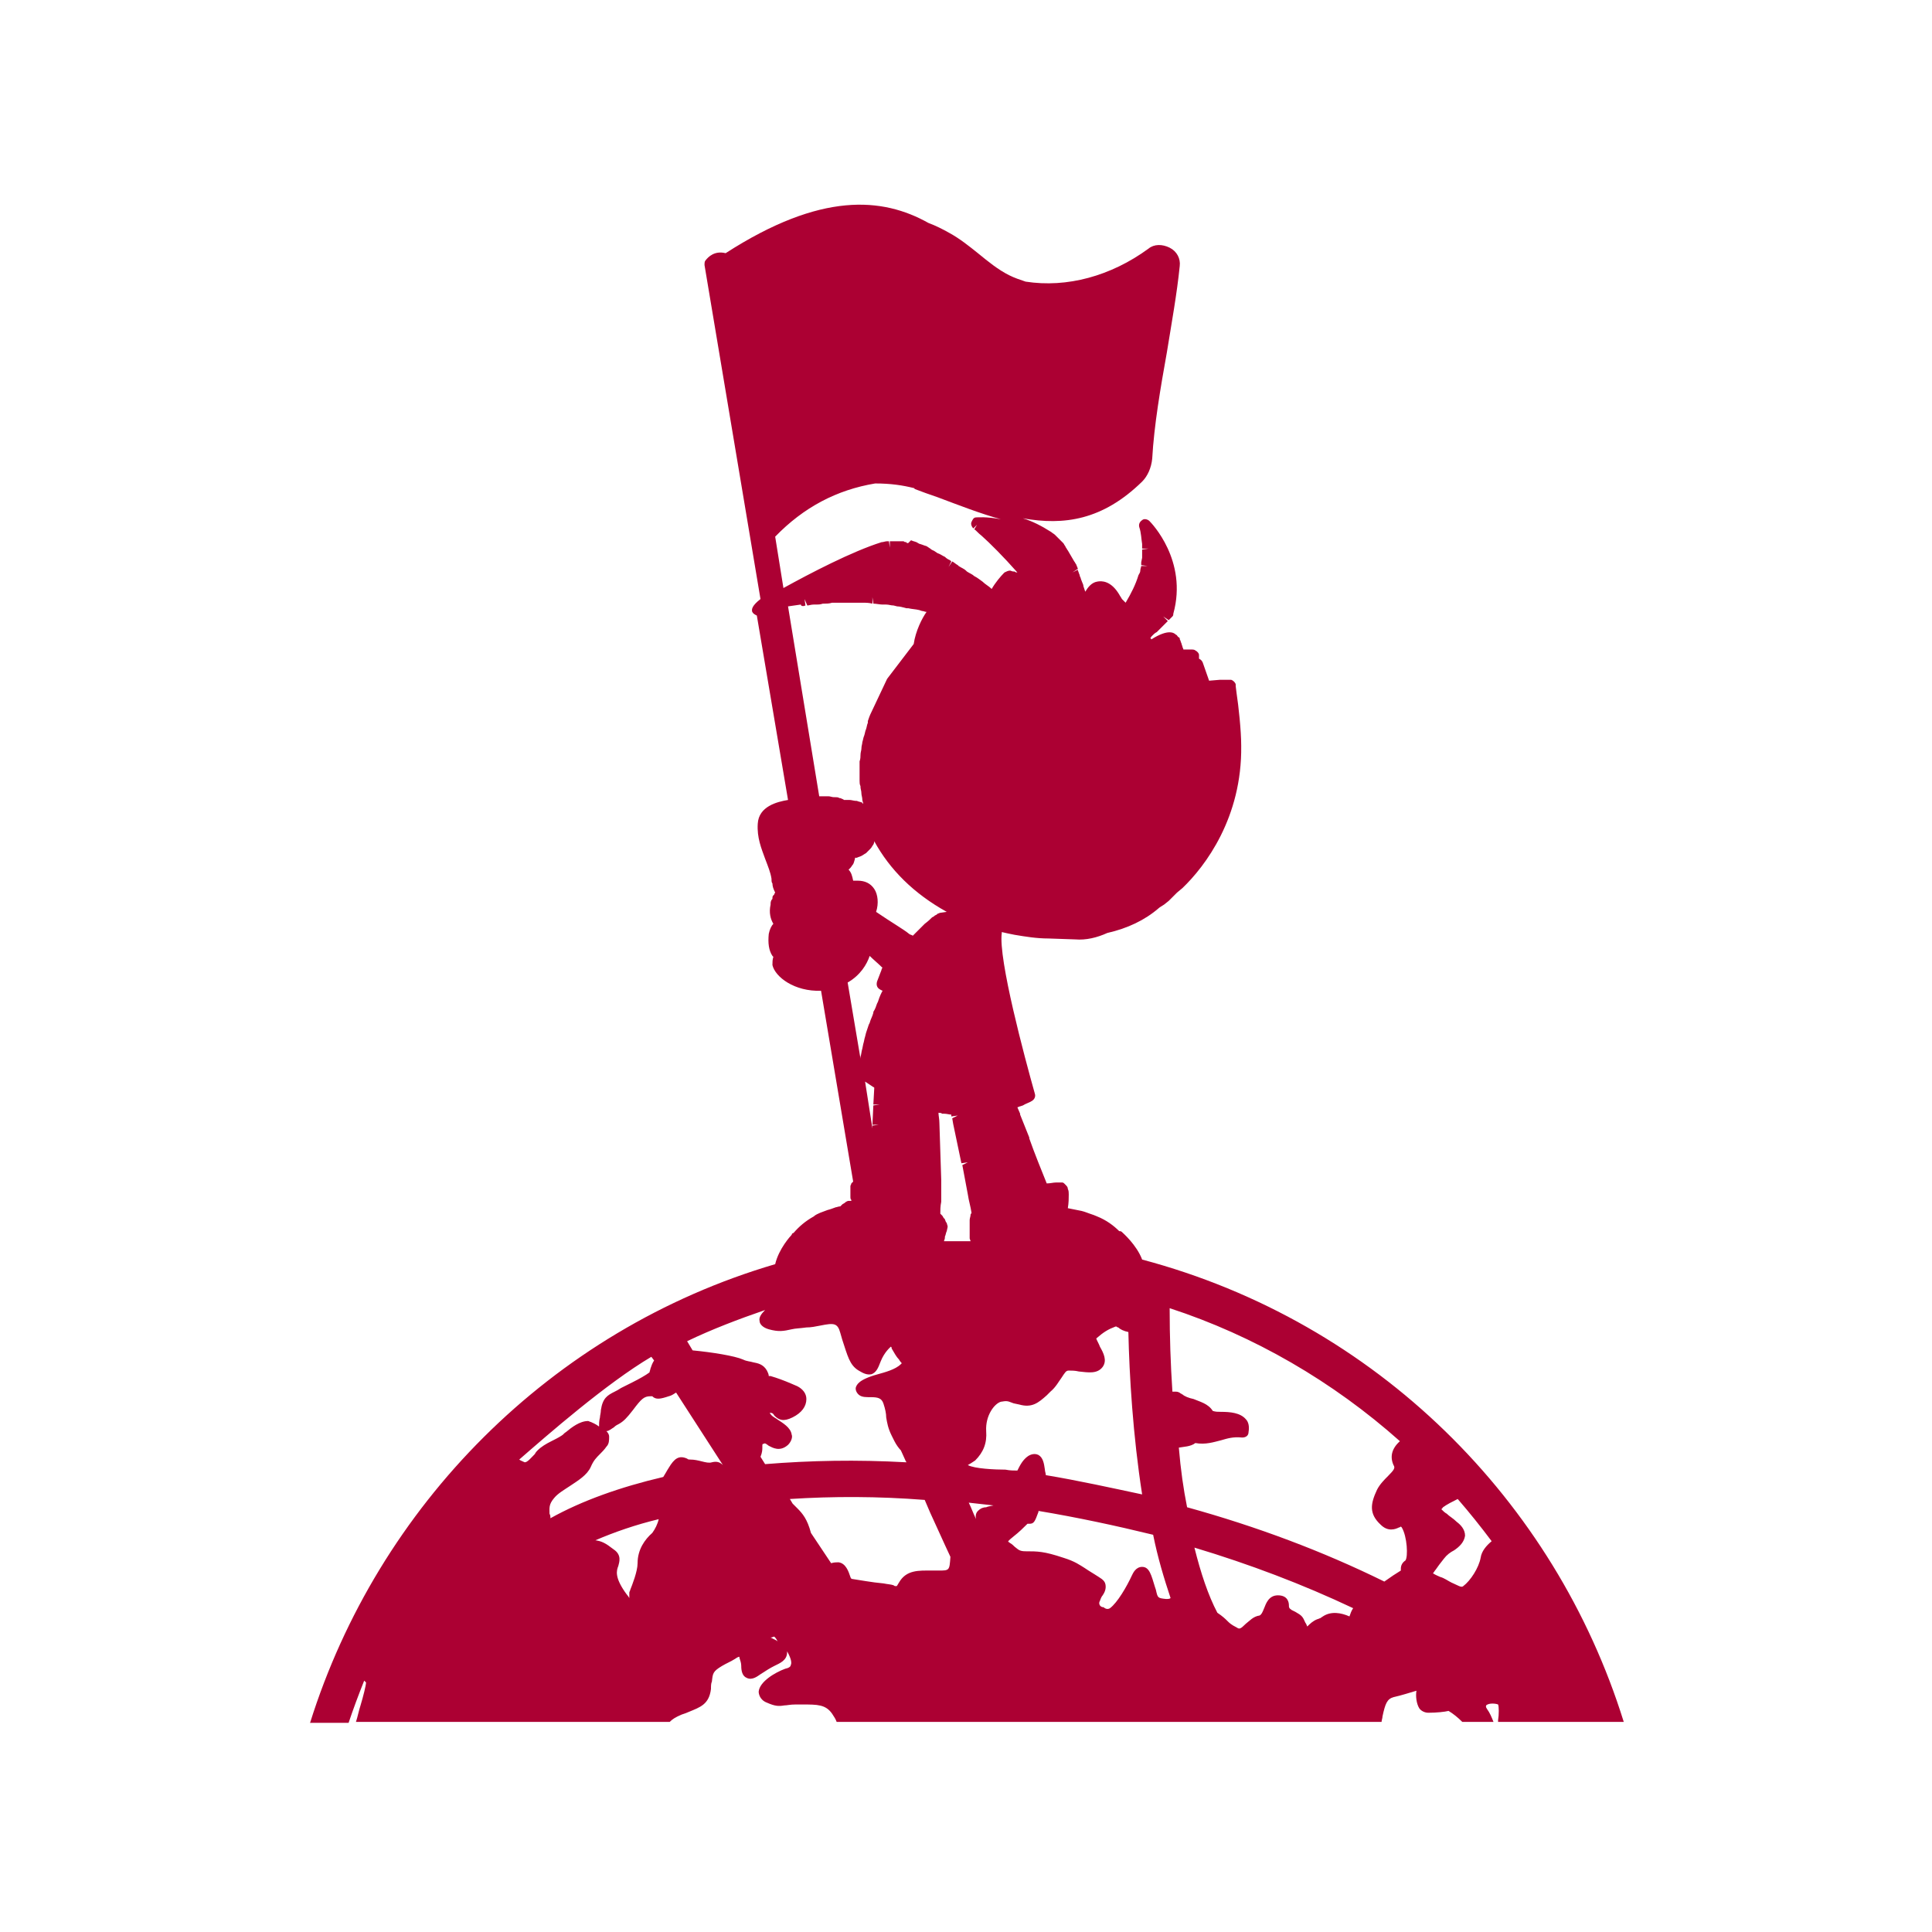 <?xml version="1.0" encoding="utf-8"?>
<!-- Generator: Adobe Illustrator 19.0.1, SVG Export Plug-In . SVG Version: 6.00 Build 0)  -->
<svg version="1.1" id="Layer_1" xmlns="http://www.w3.org/2000/svg" xmlns:xlink="http://www.w3.org/1999/xlink" x="0px" y="0px"
	 viewBox="0 0 210.6 210.6" style="enable-background:new 0 0 210.6 210.6;" xml:space="preserve">
<style type="text/css">
	.st0{fill:none;}
	.st1{fill:#AC0033;}
</style>
<g>
	<path class="st0" d="M107.4,164.3c0.2,0,0.5-0.1,0.8-0.2c-0.9-0.1-1.8-0.2-2.7-0.3c0.3,0.6,0.5,1.2,0.8,1.8c0-0.4,0-0.7,0.2-0.9
		C106.8,164.4,107.2,164.4,107.4,164.3z"/>
	<path class="st0" d="M69.5,170.3c0-1.5,0.9-2.6,1.6-3.3c0.3-0.3,0.6-0.9,0.7-1.5c-2.5,0.6-4.8,1.4-6.9,2.3c0.6,0.1,1,0.4,2,1
		c0.9,0.7,0.7,1.4,0.5,1.8c-0.2,0.5-0.4,1.2,0.7,2.8c0.2,0.3,0.4,0.6,0.5,0.7c0-0.2,0-0.4,0-0.6c0-0.1,0-0.2,0.1-0.3
		C68.9,172.7,69.5,171.2,69.5,170.3z"/>
	<path class="st0" d="M99.9,102.1c0.1-0.1,0.1-0.1,0.2-0.2c0,0,0.1-0.1,0.1-0.1c0.2-0.2,0.3-0.4,0.5-0.5l0.1-0.1
		c0.1-0.2,0.3-0.3,0.4-0.4c0.3-0.3,0.6-0.6,0.8-0.7c0.1-0.1,0.2-0.2,0.3-0.2l0.2-0.1c0,0,0.1-0.1,0.1-0.1c0.1-0.1,0.2-0.1,0.3-0.1
		l0.7-0.1c0,0,0,0,0,0c-3.5-2-6.2-4.6-7.9-7.7c0,0,0,0,0,0c-0.1,0.2-0.1,0.3-0.2,0.5c-0.1,0.2-0.2,0.3-0.3,0.4l-0.1,0.1
		c-0.1,0.1-0.2,0.2-0.3,0.3c-0.2,0.2-0.4,0.2-0.5,0.3c-0.2,0.1-0.4,0.2-0.5,0.2l-0.1,0c0,0-0.1,0-0.1,0c0,0,0,0.1,0,0.1
		c0,0.2-0.1,0.4-0.2,0.6c-0.1,0.2-0.2,0.3-0.3,0.4c0,0,0,0-0.1,0.1c0,0.1-0.1,0.1-0.1,0.1c0.2,0.3,0.4,0.7,0.5,1.2
		c0.2,0,0.3,0,0.5,0c0.8,0,1.4,0.4,1.8,0.9c0.4,0.7,0.5,1.6,0.2,2.5c1.5,1,2.9,1.8,3.9,2.4C99.6,101.9,99.8,102,99.9,102.1z"/>
	<path class="st0" d="M103.1,134.7c0,0.1-0.1,0.2-0.1,0.4c0.9,0,1.9,0,2.9,0l-0.1-0.3c0-0.1,0-0.2,0-0.3l0-0.2c0-0.1,0-0.2,0-0.3
		l0-0.2c0-0.1,0-0.2,0-0.3c0-0.1,0-0.1,0-0.2c0-0.1,0-0.2,0-0.3l0-0.2c0-0.2,0-0.4,0.1-0.6c0-0.1,0-0.1,0.1-0.2
		c-0.1-0.6-0.2-1.3-0.4-2l-0.6-3.2l0.6-0.3l0,0l-0.7,0.1l-0.9-4.3l0,0l-0.1-0.6l0.6-0.3l0,0l-0.7,0.1l0-0.2c-0.3,0-0.6-0.1-0.8-0.1
		l-0.2,0c-0.1,0-0.3,0-0.4-0.1c0,0.4,0.1,0.8,0.1,1.1l0.2,6.2l0,2.4c0,0.5,0,0.9-0.1,1.3c0,0,0.1,0.1,0.1,0.1l0.1,0.1
		c0.1,0.1,0.1,0.2,0.2,0.3l0.1,0.1c0.1,0.1,0.1,0.2,0.1,0.3c0,0,0.1,0.1,0.1,0.1c0.1,0.1,0.1,0.3,0.1,0.4c0,0.1,0,0.2,0,0.3
		c0,0.2-0.1,0.4-0.2,0.6L103.1,134.7z"/>
	<polygon class="st0" points="94.3,117.1 94.3,117.1 94.3,117.1 	"/>
	<polygon class="st0" points="95.7,118 95.7,118 95.7,118 	"/>
	<path class="st0" d="M83.5,159.4c4.9-0.4,10-0.5,15.4-0.2c0-0.1-0.1-0.1-0.1-0.2l-0.5-1.1c-0.3-0.3-0.5-0.6-0.7-1
		c-0.1-0.2-0.2-0.4-0.3-0.6c-0.5-0.7-0.6-1.3-0.6-2c-0.1-0.4-0.1-0.9-0.3-1.5c-0.2-0.6-0.6-0.6-1.4-0.7c-0.4,0-0.8,0-1.2-0.2
		c-0.3-0.2-0.5-0.5-0.4-0.9c0-0.3,0.1-0.9,2.4-1.4c0.7-0.2,2-0.5,2.5-1.1c0.1-0.1,0.1-0.1,0.1-0.1c0,0-0.2-0.2-0.3-0.4
		c-0.2-0.3-0.5-0.7-0.8-1.2c-0.1-0.2-0.1-0.2-0.1-0.2c-0.1,0-0.7,0.6-1.1,1.6c-0.3,0.8-0.5,1.2-1,1.4c-0.5,0.2-0.8-0.1-1.4-0.4
		c-1-0.6-1.3-1.5-1.8-3.4l-0.2-0.7c-0.3-1.1-0.7-1.1-2.2-0.8c-0.4,0.1-0.9,0.2-1.5,0.2c-0.7,0.1-1.2,0.1-1.6,0.2
		c-0.9,0.1-1.4,0.2-2.5,0c-0.7-0.2-0.9-0.6-1-0.9c-0.1-0.4,0.2-0.8,0.6-1.2c-2.9,1-5.8,2.1-8.5,3.4l0.6,1c2.1,0.3,4.6,0.6,5.5,1
		c0.4,0.2,0.8,0.2,1.1,0.3c0.5,0.1,1.2,0.2,1.5,0.9c0.1,0.3,0.2,0.5,0.2,0.6c0,0,0.1,0,0.2,0c0.7,0.1,1.5,0.5,2.2,0.8
		c0.2,0.1,0.5,0.2,0.7,0.3c0.6,0.3,1,0.8,1,1.4c0,0.8-0.5,1.5-1.5,2c-1,0.5-1.5,0.3-2-0.2c-0.2-0.2-0.2-0.2-0.5-0.3
		c0.1,0.2,0.3,0.4,0.5,0.5c0.1,0,0.2,0.1,0.3,0.2c0.6,0.4,1.5,0.9,1.6,1.7c0,0.3,0,0.7-0.4,1.1c-0.8,0.8-1.7,0.3-2.1,0.1
		c-0.4-0.2-0.5-0.2-0.6-0.2c-0.1,0.1-0.2,0.1-0.1,0.4c0,0.2,0,0.5-0.1,0.8L83.5,159.4z"/>
	<polygon class="st0" points="106.5,132.3 106.5,132.3 106.5,132.3 	"/>
	<path class="st0" d="M99.6,53.1C99.6,53.1,99.6,53.1,99.6,53.1c-1.3-0.3-2.6-0.5-4.3-0.5c-4.2,0.7-7.8,2.6-10.9,5.8l0.9,5.6
		c2.9-1.6,7.5-4.1,10.7-5c0.2-0.1,0.4-0.1,0.6-0.1c0.1,0,0.1,0,0.2,0l0.1,0.7l0-0.7c0.1,0,0.2,0,0.4,0c0.1,0,0.1,0,0.2,0l0.2,0
		c0.1,0,0.2,0,0.3,0c0.1,0,0.2,0,0.2,0l0.2,0c0.1,0,0.2,0,0.3,0.1c0.1,0,0.2,0,0.2,0.1l0.2,0.1c0.1,0,0.2,0.1,0.3,0.1l0.3,0.1
		c0.2,0.1,0.3,0.1,0.4,0.2l0.3,0.1c0.2,0.1,0.3,0.1,0.5,0.2l0.3,0.2c0.2,0.1,0.4,0.2,0.5,0.3l0.3,0.2c0.2,0.1,0.4,0.2,0.6,0.3
		L103,61c0.2,0.1,0.4,0.2,0.6,0.4l0.1,0.1l-0.3,0.6h0l0.4-0.6c0.2,0.1,0.4,0.3,0.6,0.4l0.1,0.1c0.3,0.2,0.5,0.3,0.8,0.5
		c0,0,0.1,0.1,0.1,0.1c0.3,0.2,0.5,0.4,0.8,0.5c0.3,0.2,0.6,0.4,0.9,0.6c0.3,0.3,0.7,0.5,1,0.8c0.4-0.8,1-1.4,1.3-1.7c0,0,0,0,0,0
		c0.1-0.1,0.1-0.1,0.1-0.1c0.1-0.1,0.4-0.2,0.6-0.2c0.1,0,0.3,0,0.4,0.1c0,0,0.1,0,0.1,0c0.1,0,0.2,0,0.3,0.1c-1.5-1.8-3-3.2-3.9-4
		c0,0,0,0,0,0c-0.3-0.3-0.6-0.5-0.8-0.7l0.3-0.5l0,0l-0.4,0.4c-0.2-0.2-0.3-0.5-0.2-0.7s0.2-0.5,0.5-0.5c0.1,0,1.1-0.2,2.6,0
		c-2.2-0.6-4.5-1.5-6.9-2.4C101.3,53.8,100.4,53.5,99.6,53.1z"/>
	<path class="st0" d="M157.2,164.4c-0.1,0.1-0.2,0.1-0.2,0.2c0.1,0.1,0.4,0.3,0.6,0.5c0.3,0.2,0.7,0.5,1.1,0.9
		c0.4,0.3,0.9,0.9,0.9,1.5c0,0.7-0.6,1.1-1.2,1.6c-0.3,0.3-0.7,0.6-1.1,0.9c-0.4,0.5-0.7,0.9-0.9,1.2c-0.1,0.2-0.2,0.3-0.3,0.4
		c0.3,0.2,0.6,0.3,0.8,0.4c0.4,0.1,0.8,0.4,1.2,0.6c0.6,0.4,1,0.6,1.3,0.4c0.8-0.6,1.7-2.1,1.9-3.1c0.1-0.7,0.6-1.3,1.1-1.7
		c-1.2-1.6-2.4-3.2-3.7-4.6C158.2,163.7,157.7,164.1,157.2,164.4z"/>
	<polygon class="st0" points="124.8,70.5 124.8,70.5 124.8,70.5 	"/>
	<polygon class="st0" points="91.5,88.1 91.5,88.1 91.5,88.1 	"/>
	<path class="st0" d="M150.7,172.3c0.7-0.6,1.3-1,1.8-1.2c0-0.1,0-0.1,0-0.2c0-0.3,0.1-0.7,0.5-0.9c0.3-0.4,0.1-2.6-0.4-3.6
		c-0.1-0.1-0.1-0.1-0.1-0.1c0,0-0.1,0.1-0.2,0.1c-0.4,0.1-1.2,0.5-2-0.3c-1.3-1.3-1.1-2.4-0.4-3.8c0.3-0.6,0.8-1.1,1.2-1.5
		c0.8-0.7,0.8-0.8,0.6-1.2c-0.4-0.9-0.2-1.8,0.7-2.6c-7.2-6.5-15.9-11.4-25.1-14.5c0,3,0.1,6.1,0.3,9.1c0.1,0,0.3,0,0.4,0
		c0.2,0,0.4,0.1,0.5,0.2c0.1,0,0.1,0.1,0.2,0.1c0.3,0.2,0.8,0.4,1.2,0.5c0.8,0.2,1.7,0.5,2.1,1.3c0.3,0,0.6,0.1,0.9,0.1
		c1,0.1,2.1,0.1,2.7,0.8c0.3,0.4,0.4,0.9,0.3,1.4c-0.1,0.4-0.4,0.6-0.7,0.6c-0.9-0.1-1.6,0.1-2.3,0.3c-0.8,0.2-1.6,0.5-2.8,0.3
		c-0.5,0.4-1.3,0.5-2,0.5c0.3,2.3,0.6,4.5,0.9,6.5C136.8,166.3,144,169.1,150.7,172.3z"/>
	<polygon class="st0" points="126.8,97.5 126.8,97.5 126.8,97.5 	"/>
	<polygon class="st0" points="127.6,96.7 127.6,96.7 127.6,96.7 	"/>
	<polygon class="st0" points="128.3,174.5 128.3,174.5 128.3,174.5 	"/>
	<path class="st0" d="M84.7,178.7c-0.1-0.1-0.2-0.2-0.3-0.4c-0.1,0-0.3,0.1-0.4,0.1c0.2,0.1,0.4,0.2,0.5,0.3c0.1,0,0.2,0.1,0.3,0.2
		C84.8,178.9,84.8,178.8,84.7,178.7z"/>
	<path class="st0" d="M137.8,175.3c0.2-0.5,0.4-1.4,1.5-1.4c1.2,0,1.2,0.9,1.2,1.1c0,0.3,0,0.4,0.3,0.5l0.4,0.2
		c0.7,0.4,0.8,0.5,1.1,1.2c0,0.1,0.1,0.2,0.2,0.4c0.3-0.2,0.6-0.5,1.1-0.8c0.1-0.1,0.2-0.1,0.3-0.1l0.3-0.2c0.8-0.6,1.9-0.4,2.9,0
		c0.1-0.3,0.2-0.6,0.4-0.9c-5.4-2.6-11.2-4.8-17.3-6.6c0.7,2.9,1.6,5.2,2.5,7.1c0.6,0.4,0.9,0.6,1.1,0.9s0.4,0.4,1,0.7
		c0.4,0.2,0.5,0.1,1-0.4c0.4-0.4,0.8-0.8,1.5-1C137.5,176,137.6,175.8,137.8,175.3z"/>
	<path class="st0" d="M92.9,172.2c0.7,0.1,2.3,0.3,3.5,0.5c0,0,0,0,0,0c0.5,0.1,0.8,0.1,1.1,0.2c0.1,0,0.2,0,0.3,0.1
		c0-0.1,0.1-0.2,0.3-0.4c0.8-1.4,2.2-1.3,3.5-1.3c0.3,0,0.6,0,0.8,0c1.1,0,1.1,0,1.3-1.5c0,0,0,0,0,0c-0.8-1.7-1.5-3.3-2.2-4.8
		l-0.6-1.4c-5.1-0.3-10-0.4-14.7-0.1c0,0,0,0,0,0l0.3,0.5c0.1,0.1,0.2,0.2,0.3,0.3l0.2,0.2c0.6,0.6,1.2,1.1,1.5,2.7l2.2,3.3
		c0.3-0.2,0.6-0.2,0.8-0.1c0.8,0.2,1.1,1,1.4,1.7C92.8,172,92.8,172.1,92.9,172.2z"/>
	<path class="st0" d="M60,165.6c3.4-1.9,7.6-3.4,12.3-4.5c0.2-0.3,0.4-0.7,0.6-1c0.6-0.9,1.1-1.4,2-1c0.1,0.1,0.2,0.1,0.3,0.1
		c0.5,0,0.9,0.1,1.3,0.2c0.4,0.1,0.7,0.2,1.1,0.1c0.3-0.1,0.8-0.1,1.2,0.3c0,0,0,0,0,0l-5.1-7.9c-0.2,0.1-0.5,0.3-0.8,0.4
		c-0.9,0.3-1.3,0.4-1.8,0h0c0,0-0.1,0-0.2,0c-0.7,0-1.1,0.3-1.9,1.5c-0.7,0.9-1,1.2-1.5,1.5c-0.2,0.1-0.4,0.2-0.6,0.4
		c-0.1,0.1-0.4,0.4-0.8,0.4c0.1,0.2,0.2,0.4,0.3,0.6c0.1,0.4,0,0.8-0.3,1.1c-0.3,0.3-0.5,0.5-0.7,0.8c-0.4,0.4-0.7,0.7-1,1.4
		c-0.4,0.9-1.3,1.5-2.3,2.1c-0.6,0.4-1.3,0.8-1.7,1.3c-0.6,0.7-0.5,1-0.4,1.8C60,165.2,60,165.4,60,165.6z"/>
	<polygon class="st0" points="102.1,132.8 102.1,132.8 102.1,132.8 	"/>
	<path class="st0" d="M93.9,115.3c0.1-0.4,0.2-0.7,0.2-0.9l0.1-0.5c0.1-0.3,0.1-0.5,0.2-0.8l0.1-0.4c0.1-0.3,0.2-0.6,0.3-0.9
		l0.1-0.2c0.1-0.4,0.2-0.7,0.4-1.1c0,0,0-0.1,0-0.1c0.1-0.3,0.2-0.6,0.4-0.9l0.1-0.2c0.1-0.3,0.2-0.6,0.3-0.8l0.1-0.2
		c0-0.1,0.1-0.1,0.1-0.2L96,108c-0.4-0.1-0.5-0.5-0.4-0.9l0.5-1.3c0-0.1,0.1-0.2,0.1-0.2c-0.5-0.5-1-0.9-1.4-1.3
		c-0.3,0.9-1,2.1-2.4,2.9l1.4,8.3L93.9,115.3z"/>
	<path class="st0" d="M89.1,87c0.1,0,0.2,0,0.3,0c0.2,0,0.5,0,0.7,0c0.3,0,0.5,0,0.6,0.1c0,0,0.1,0,0.1,0c0.2,0,0.3,0.1,0.5,0.1
		c0,0,0.1,0,0.1,0c0.1,0.1,0.2,0.1,0.4,0.2c0.2,0,0.4,0,0.5,0l0.1,0c0,0,0,0,0,0c0.2,0,0.5,0,0.7,0.1c0,0,0.1,0,0.1,0
		c0.2,0,0.4,0.1,0.6,0.2c0,0,0.1,0,0.1,0.1c0-0.1-0.1-0.3-0.1-0.4c-0.1-0.3-0.1-0.5-0.1-0.7c0-0.3-0.1-0.5-0.1-0.7c0,0,0-0.1,0-0.1
		c0-0.2,0-0.4-0.1-0.6c0-0.3,0-0.5,0-0.7c0-0.3,0-0.5,0-0.7c0-0.3,0-0.5,0-0.7c0-0.3,0-0.5,0.1-0.7c0-0.3,0.1-0.5,0.1-0.7
		c0-0.3,0.1-0.5,0.1-0.7c0.1-0.3,0.1-0.5,0.2-0.7c0.1-0.3,0.1-0.5,0.2-0.7c0.1-0.2,0.1-0.5,0.2-0.7c0,0,0-0.1,0-0.1c0,0,0-0.1,0-0.1
		c0.1-0.3,0.2-0.7,0.4-1l1.7-3.6l2.8-3.9c0.2-1.4,1-2.7,1.4-3.5c-0.2,0-0.3-0.1-0.5-0.1l-0.3-0.1c-0.4-0.1-0.8-0.2-1.2-0.2l-0.2,0
		c-0.4-0.1-0.7-0.1-1-0.2L97.4,66c-0.3,0-0.5-0.1-0.8-0.1l-0.4,0c-0.3,0-0.7-0.1-1-0.1l-0.1-0.7l0,0.7c-0.4,0-0.7,0-1.1-0.1l-0.3,0
		c-0.3,0-0.5,0-0.7,0l-0.3,0c-0.2,0-0.5,0-0.7,0l-0.3,0c-0.3,0-0.6,0-0.9,0l-0.1,0c-0.3,0-0.5,0-0.8,0.1l-0.2,0
		c-0.3,0-0.5,0-0.7,0.1l-0.3,0C88.4,66,88.2,66,88,66l-0.2-0.7h0l0.1,0.7c-0.3,0-0.5,0.1-0.7,0.1l-1.4,0.2L89.1,87z"/>
	<path class="st0" d="M95.1,122.7l0.7-0.1l0,0l-0.7,0l0.1-2.1l0.7-0.1l-0.7,0l0.1-1.8c0,0-0.1-0.1-0.1-0.1l-1-0.6l0.8,5.1
		L95.1,122.7z"/>
	<path class="st0" d="M122.1,144.9c-0.1,0-0.2-0.1-0.2-0.1c0,0,0,0-0.1,0c-0.8,0.3-1.3,0.7-2.1,1.3c0,0.1,0.3,0.6,0.4,0.9
		c0.4,0.7,0.8,1.5,0.3,2.2c-0.6,0.8-1.7,0.7-2.6,0.5c-0.4,0-0.7-0.1-1.1-0.1c-0.3,0-0.4,0.1-0.8,0.8c-0.3,0.5-0.6,1-1.2,1.5
		l-0.4,0.4c-0.9,0.8-1.6,1.4-3,1c-0.3-0.1-0.6-0.2-0.8-0.2c-0.5-0.2-0.6-0.2-1.2-0.1c-0.6,0.1-1.7,1.5-1.6,3.2
		c0.1,1.3-0.2,2.2-1.2,3.2c-0.3,0.3-0.5,0.4-0.8,0.5c0.6,0.4,2.9,0.4,4.1,0.5c0.5,0,0.9,0,1.3,0.1c0.3-0.6,0.6-1.2,1.2-1.6
		c0.5-0.3,0.8-0.2,1.1-0.1c0.5,0.3,0.6,0.9,0.7,1.6c0,0.2,0,0.4,0.1,0.6c3.6,0.6,7.2,1.3,10.7,2.2c-1-6.4-1.4-13-1.5-17.7
		C122.7,145.3,122.4,145,122.1,144.9z"/>
	<polygon class="st0" points="104.1,62.5 104.1,62.5 104.1,62.5 	"/>
	<path class="st0" d="M57.1,159.3L57.1,159.3c0.3-0.1,0.7-0.5,1.1-0.9c0.1-0.1,0.2-0.2,0.3-0.4c0.4-0.4,0.9-0.7,1.5-1
		c0.4-0.2,0.8-0.4,1.1-0.6c0.2-0.1,0.3-0.2,0.5-0.4c0.7-0.6,1.5-1.2,2.4-1.2c0.1,0,0.2,0,0.3,0.1c0.2,0.1,0.6,0.3,0.9,0.5
		c0-0.3,0-0.6,0.1-1c0-0.2,0.1-0.5,0.1-0.8c0.2-1.3,0.7-1.6,1.5-2c0.2-0.1,0.4-0.2,0.7-0.4c0.4-0.2,0.8-0.4,1.2-0.6
		c0.7-0.4,1.4-0.8,1.9-1.1c0-0.1,0.1-0.2,0.1-0.4c0.1-0.3,0.2-0.6,0.4-0.9l-0.3-0.4c-4.9,2.8-11.3,8.4-14.4,11.2
		c0,0-0.1,0.1-0.1,0.1c0,0,0,0,0,0C56.7,159.2,57,159.3,57.1,159.3z"/>
	<polygon class="st0" points="110.5,121.5 110.5,121.5 110.5,121.5 	"/>
	<polygon class="st0" points="133.3,74.7 133.3,74.7 133.3,74.7 	"/>
	<path class="st0" d="M120.8,175.4c0.8-0.6,1.8-2.2,2.4-3.6c0.1-0.2,0.4-0.9,1.1-0.9c0.8,0,1,1,1.4,2.2l0.1,0.3
		c0.3,0.9,0.3,0.9,1.1,1c0.2,0,0.4,0,0.5-0.1c-0.7-2-1.4-4.3-1.9-6.9c-4.1-1.1-8.3-2-12.5-2.6c0,0,0,0.1,0,0.1c-0.4,1-0.5,1.2-1,1.3
		c-0.1,0-0.1,0-0.2,0c0,0,0,0-0.1,0.1c-1.1,1.1-1.1,1.1-1.8,1.6c-0.1,0.1-0.2,0.1-0.2,0.2c0,0,0.1,0.1,0.2,0.2
		c0.2,0.1,0.4,0.3,0.5,0.4c0.4,0.3,0.5,0.5,1.2,0.5c1.3,0,2.1,0,4.1,0.7c1.3,0.5,1.8,0.8,2.3,1.1c0.3,0.2,0.6,0.4,1.1,0.7
		c0.6,0.3,1.1,0.6,1.2,1.1c0.1,0.4-0.1,0.8-0.3,1.2c-0.1,0.2-0.2,0.4-0.3,0.6c-0.2,0.4,0,0.7,0.2,0.9
		C120.2,175.4,120.5,175.6,120.8,175.4z"/>
	<polygon class="st0" points="126.1,67.5 126.1,67.5 126.1,67.5 	"/>
	<polygon class="st0" points="116.2,62.6 116.2,62.6 116.2,62.6 	"/>
	<path class="st1" d="M124.5,137.3c-0.6-1.6-2.1-2.9-2.2-3c-0.1-0.1-0.2-0.1-0.3-0.1c-0.6-0.6-1.4-1.2-2.4-1.6
		c-0.2-0.1-0.5-0.2-0.8-0.3c-0.3-0.1-0.5-0.2-0.9-0.3c-0.5-0.1-1-0.2-1.5-0.3c0,0,0,0,0,0c0,0,0,0,0,0c0.1-0.6,0.1-1.1,0.1-1.5
		c0-0.2,0-0.4-0.1-0.6c0-0.2-0.1-0.3-0.3-0.5c0,0-0.1-0.1-0.1-0.1c-0.1-0.1-0.2-0.1-0.2-0.1c0,0-0.1,0-0.1,0c-0.1,0-0.1,0-0.2,0
		c0,0-0.1,0-0.1,0c-0.1,0-0.2,0-0.3,0c-0.3,0-0.6,0.1-1,0.1c-0.6-1.5-1.3-3.2-1.9-4.9l0-0.1l-1-2.5l0-0.1l-0.3-0.7
		c0.1,0,0.2-0.1,0.3-0.1l0.3-0.1c0.3-0.2,0.7-0.3,1-0.5c0.3-0.2,0.4-0.5,0.3-0.8c-1.1-3.9-4-14.7-3.6-17.5c0,0,0,0,0-0.1
		c0.4,0.1,0.9,0.2,1.4,0.3c1.2,0.2,2.4,0.4,3.7,0.4l2.9,0.1c1.2,0.1,2.4-0.2,3.5-0.7c2.2-0.5,4.1-1.4,5.6-2.7
		c0.1-0.1,0.3-0.2,0.6-0.4l0.5-0.4c0,0,0.1-0.1,0.1-0.1l0.1-0.1c0,0,0.1-0.1,0.1-0.1l0.5-0.5l0.1-0.1l0.6-0.5
		c2.5-2.4,6.5-7.7,6.4-15.5c0-1.7-0.3-4.4-0.5-5.7l-0.1-0.8c0,0,0-0.1,0-0.2c0-0.1-0.2-0.4-0.5-0.5c0,0-0.1,0-0.1,0
		c-0.1,0-0.1,0-0.2,0c0,0-0.1,0-0.2,0c0,0-0.1,0-0.2,0c-0.1,0-0.2,0-0.4,0c0,0-0.1,0-0.1,0l-1.2,0.1l-0.7-2
		c-0.1-0.2-0.2-0.3-0.4-0.4c0-0.2,0-0.4,0-0.4c0-0.2-0.2-0.4-0.4-0.5c-0.1-0.1-0.3-0.1-0.5-0.1c-0.1,0-0.1,0-0.2,0
		c-0.1,0-0.1,0-0.2,0c-0.1,0-0.2,0-0.4,0c0-0.1-0.1-0.2-0.1-0.3l-0.1-0.3c0-0.1-0.1-0.2-0.1-0.3c0-0.1-0.1-0.1-0.1-0.3
		c0-0.1-0.1-0.1-0.2-0.2c-0.1-0.1-0.1-0.2-0.2-0.2c-0.2-0.2-0.8-0.7-2.7,0.5c0-0.1-0.1-0.1-0.1-0.2c0,0,0.1,0,0.1-0.1l0.2-0.2
		c0.1-0.1,0.2-0.2,0.4-0.3l0.9-0.9c0,0,0.1-0.1,0.1-0.1l0.2-0.2l-0.5-0.5l0,0l0.6,0.4l0.1-0.1c0,0,0.1-0.1,0.1-0.1l0.1-0.1
		c0,0,0.1-0.1,0.1-0.1c0.1-0.1,0.1-0.2,0.1-0.3c1.6-5.8-2.4-9.9-2.6-10.1c-0.2-0.2-0.6-0.3-0.8-0.1c-0.3,0.2-0.4,0.5-0.3,0.8
		c0.2,0.6,0.2,1.2,0.3,1.8c0,0.2,0,0.3,0,0.5l0.7,0l-0.7,0.1c0,0.1,0,0.2,0,0.4c0,0,0,0.1,0,0.1l0,0.1c0,0.1,0,0.1,0,0.3l-0.1,0.5
		l0,0.1l0,0.2l0.7,0.1l-0.7,0c0,0.1-0.1,0.3-0.1,0.5c0,0.2-0.1,0.3-0.2,0.5c-0.3,1-0.8,2-1.4,3c-0.1-0.1-0.3-0.3-0.4-0.4
		c-0.1-0.2-0.2-0.3-0.3-0.5c-0.9-1.5-1.9-1.5-2.4-1.4c-0.6,0.1-1,0.6-1.3,1.1l-0.2-0.6c0-0.2-0.1-0.3-0.2-0.6
		c-0.1-0.2-0.1-0.4-0.2-0.5c0,0,0-0.1,0-0.1c-0.1-0.2-0.1-0.3-0.2-0.5c0,0,0-0.1,0-0.1l-0.6,0.3l0.6-0.4l-0.2-0.5
		c-0.1-0.1-0.1-0.2-0.2-0.3l-0.7-1.2c-0.1-0.1-0.1-0.2-0.2-0.3l-0.1-0.2c-0.1-0.1-0.1-0.2-0.2-0.3l-0.1-0.1
		c-0.1-0.1-0.1-0.1-0.3-0.3l-0.1-0.1c-0.1-0.1-0.2-0.2-0.3-0.3c0,0-0.1-0.1-0.1-0.1c-0.1-0.1-0.3-0.2-0.4-0.3
		c-1.1-0.7-2.1-1.2-3.1-1.5c4.5,0.8,8.7,0.2,13-4c0.6-0.6,1-1.5,1.1-2.5c0.2-3.6,0.9-7.7,1.6-11.6c0.5-3.1,1.1-6.4,1.4-9.4
		c0.1-0.8-0.3-1.6-1.1-2c-0.8-0.4-1.7-0.4-2.3,0.1c-4.1,3-8.9,4.3-13.4,3.6c-0.6-0.2-1.2-0.4-1.8-0.7c-1.2-0.6-2.3-1.5-3.4-2.4
		c-1-0.8-2-1.6-3.1-2.2c-0.7-0.4-1.5-0.8-2.3-1.1c-5-2.8-11.7-3.4-22.1,3.3c-1.2-0.3-1.9,0.4-2.2,0.8c-0.1,0.1-0.1,0.3-0.1,0.5
		l6.1,36.4l0,0C82,66,81.9,66.4,82,66.7c0.1,0.2,0.3,0.3,0.5,0.4l3.4,20.1c-1.2,0.2-3.2,0.7-3.3,2.6c-0.1,1.5,0.4,2.7,0.8,3.8
		c0.3,0.8,0.6,1.5,0.7,2.2c0,0.2,0,0.4,0.1,0.5c0,0.3,0.1,0.6,0.3,1c0,0-0.1,0.1-0.1,0.2l-0.1,0.1c-0.1,0.1-0.1,0.2-0.1,0.3
		c0,0.1,0,0.1-0.1,0.2c-0.1,0.2-0.1,0.3-0.1,0.5c-0.2,0.9,0,1.6,0.3,2.1c-0.2,0.2-0.4,0.6-0.5,1.1c-0.1,1,0,1.8,0.4,2.4
		c0,0,0.1,0.1,0.1,0.1c-0.1,0.3-0.1,0.6-0.1,0.9c0.3,1.3,2.4,2.9,5.3,2.8l3.5,20.8c0,0-0.1,0.1-0.1,0.1c0,0-0.1,0.1-0.1,0.1
		c0,0.1-0.1,0.2-0.1,0.3c0,0.1,0,0.1,0,0.3c0,0.1,0,0.2,0,0.3c0,0.1,0,0.2,0,0.3l0,0.3c0,0.1,0,0.2,0.1,0.3l0,0.1
		c-0.1,0-0.1,0-0.2,0c0,0-0.1,0-0.1,0c-0.1,0-0.3,0.1-0.4,0.2c-0.1,0.1-0.2,0.1-0.3,0.2c-0.1,0.1-0.1,0.1-0.2,0.2h0
		c-0.2,0-0.4,0.1-0.5,0.1c0,0,0,0,0,0c-0.3,0.1-0.5,0.2-0.9,0.3c-0.3,0.1-0.5,0.2-0.8,0.3c-0.2,0.1-0.5,0.2-0.7,0.4
		c-0.9,0.5-1.6,1.1-2.2,1.8c-0.1,0-0.2,0.1-0.2,0.2c-0.1,0.1-1.4,1.5-1.8,3.2c-24.5,7.2-43.3,26.4-50.7,50H38
		c0.5-1.5,1.1-3.1,1.7-4.6c0.1,0.1,0.2,0.2,0.2,0.2c0,0.3-0.3,1.5-0.6,2.5c-0.2,0.6-0.3,1.2-0.5,1.8h34.2c0.3-0.3,0.6-0.5,1.3-0.8
		c0.3-0.1,0.6-0.2,0.8-0.3c1.2-0.5,2.2-0.8,2.4-2.5c0-0.3,0-0.6,0.1-0.8c0.1-0.9,0.1-1.1,1.1-1.7c0.5-0.3,1-0.5,1.3-0.7
		c0.2-0.1,0.4-0.3,0.6-0.3c0,0,0,0,0,0.1c0.1,0.3,0.2,0.6,0.2,0.9c0,0.5,0.1,1.1,0.6,1.3c0.6,0.3,1.2-0.2,1.5-0.4
		c0.6-0.4,1.1-0.7,1.5-0.9c0.6-0.3,1.4-0.6,1.4-1.5c0,0,0-0.1,0-0.1c0.5,0.9,0.5,1.3,0.4,1.5c0,0.1-0.1,0.3-0.6,0.4
		c-1.1,0.4-2.8,1.4-2.9,2.5c0,0.2,0.1,0.9,0.9,1.2c0.9,0.4,1.3,0.4,1.9,0.3c0.3,0,0.6-0.1,1.2-0.1c0.3,0,0.6,0,0.8,0
		c1.6,0,2.5,0,3.2,1c0.2,0.3,0.4,0.6,0.5,0.9h59.4c0-0.2,0.1-0.4,0.1-0.6c0.3-1.4,0.5-1.9,1.2-2.1c0.9-0.2,1.8-0.5,2.5-0.7
		c-0.1,0.6,0,1.4,0.3,1.9c0.2,0.3,0.6,0.5,1,0.5c0.9,0,1.8-0.1,2.2-0.2c0.5,0.3,1,0.7,1.5,1.2h3.4c-0.2-0.5-0.4-1-0.7-1.4
		c-0.2-0.3-0.1-0.3-0.1-0.4c0.3-0.3,1.1-0.2,1.3-0.1c0.1,0.2,0.1,1.1,0,1.7c0,0.1,0,0.1,0,0.2H177
		C169.5,163.6,150.1,144.1,124.5,137.3z M119.9,174.5c0.1-0.3,0.2-0.5,0.3-0.6c0.2-0.3,0.4-0.7,0.3-1.2c-0.1-0.5-0.6-0.7-1.2-1.1
		c-0.5-0.3-0.8-0.5-1.1-0.7c-0.5-0.3-1-0.7-2.3-1.1c-2.1-0.7-2.8-0.7-4.1-0.7c-0.7,0-0.8-0.2-1.2-0.5c-0.1-0.1-0.3-0.3-0.5-0.4
		c-0.1-0.1-0.2-0.1-0.2-0.2c0,0,0.1-0.1,0.2-0.2c0.7-0.6,0.8-0.6,1.8-1.6c0,0,0,0,0.1-0.1c0.1,0,0.1,0,0.2,0c0.5,0,0.6-0.2,1-1.3
		c0,0,0-0.1,0-0.1c4.2,0.7,8.4,1.6,12.5,2.6c0.5,2.5,1.2,4.8,1.9,6.9c-0.1,0.1-0.3,0.1-0.5,0.1c-0.9-0.1-0.9-0.1-1.1-1l-0.1-0.3
		c-0.4-1.3-0.6-2.2-1.4-2.2c-0.7,0-1,0.7-1.1,0.9c-0.6,1.3-1.6,3-2.4,3.6c-0.3,0.2-0.6,0-0.7-0.1
		C119.9,175.2,119.7,174.8,119.9,174.5z M106.4,165.6c-0.3-0.6-0.5-1.2-0.8-1.8c0.9,0.1,1.8,0.2,2.7,0.3c-0.4,0.1-0.6,0.1-0.8,0.2
		c-0.3,0-0.6,0.1-0.9,0.4C106.4,164.9,106.3,165.2,106.4,165.6z M68.6,174.2c-0.1-0.2-0.3-0.4-0.5-0.7c-1.1-1.6-0.9-2.3-0.7-2.8
		c0.1-0.4,0.4-1.2-0.5-1.8c-0.9-0.7-1.3-0.9-2-1c2.1-0.9,4.4-1.7,6.9-2.3c-0.1,0.5-0.4,1.1-0.7,1.5c-0.8,0.7-1.6,1.8-1.6,3.3
		c0,0.9-0.6,2.4-0.8,2.9c0,0.1-0.1,0.2-0.1,0.3C68.6,173.8,68.6,174,68.6,174.2z M103.3,133.7c0-0.1-0.1-0.3-0.1-0.4
		c0,0-0.1-0.1-0.1-0.1c0-0.1-0.1-0.2-0.1-0.3l-0.1-0.1c-0.1-0.1-0.1-0.2-0.2-0.3l-0.1-0.1c0,0-0.1-0.1-0.1-0.1c0-0.4,0-0.8,0.1-1.3
		l0-2.4l-0.2-6.2c0-0.4-0.1-0.8-0.1-1.1c0.1,0,0.3,0,0.4,0.1l0.2,0c0.3,0,0.6,0.1,0.8,0.1l0,0.2l0.7-0.1l0,0l-0.6,0.3l0.1,0.6l0,0
		l0.9,4.3l0.7-0.1l0,0l-0.6,0.3l0.6,3.2c0.1,0.7,0.3,1.3,0.4,2c0,0.1-0.1,0.1-0.1,0.2c0,0.2-0.1,0.4-0.1,0.6l0,0.2
		c0,0.1,0,0.2,0,0.3c0,0.1,0,0.1,0,0.2c0,0.1,0,0.2,0,0.3l0,0.2c0,0.1,0,0.2,0,0.3l0,0.2c0,0.1,0,0.2,0,0.3l0.1,0.3
		c-1,0-1.9,0-2.9,0c0-0.1,0.1-0.2,0.1-0.4l0-0.1c0.1-0.2,0.1-0.4,0.2-0.6C103.3,133.8,103.3,133.7,103.3,133.7z M83.1,157.8
		c0-0.4,0-0.4,0.1-0.4c0.2-0.1,0.2-0.1,0.6,0.2c0.4,0.2,1.2,0.7,2.1-0.1c0.4-0.4,0.5-0.9,0.4-1.1c-0.1-0.8-1-1.3-1.6-1.7
		c-0.1-0.1-0.2-0.1-0.3-0.2c-0.2-0.1-0.4-0.3-0.5-0.5c0.3,0,0.4,0.1,0.5,0.3c0.5,0.5,1,0.7,2,0.2c1-0.5,1.5-1.2,1.5-2
		c0-0.6-0.4-1.1-1-1.4c-0.2-0.1-0.5-0.2-0.7-0.3c-0.7-0.3-1.5-0.6-2.2-0.8c-0.1,0-0.1,0-0.2,0c0-0.2-0.1-0.4-0.2-0.6
		c-0.4-0.7-1-0.8-1.5-0.9c-0.3-0.1-0.7-0.1-1.1-0.3c-0.9-0.4-3.4-0.8-5.5-1l-0.6-1c2.7-1.3,5.6-2.4,8.5-3.4
		c-0.4,0.4-0.7,0.8-0.6,1.2c0,0.3,0.3,0.7,1,0.9c1.1,0.3,1.6,0.2,2.5,0c0.4-0.1,0.9-0.1,1.6-0.2c0.5,0,1-0.1,1.5-0.2
		c1.5-0.3,1.9-0.3,2.2,0.8l0.2,0.7c0.6,1.8,0.8,2.8,1.8,3.4c0.5,0.3,0.9,0.5,1.4,0.4c0.5-0.2,0.7-0.6,1-1.4c0.4-1,1-1.5,1.1-1.6
		c0,0,0.1,0,0.1,0.2c0.3,0.5,0.5,0.9,0.8,1.2c0.1,0.2,0.3,0.4,0.3,0.4c0,0,0,0-0.1,0.1c-0.6,0.6-1.8,0.9-2.5,1.1
		c-2.2,0.6-2.3,1.2-2.4,1.4c-0.1,0.3,0.1,0.7,0.4,0.9c0.3,0.2,0.7,0.2,1.2,0.2c0.8,0,1.2,0.1,1.4,0.7c0.2,0.6,0.3,1.1,0.3,1.5
		c0.1,0.6,0.2,1.2,0.6,2c0.1,0.2,0.2,0.4,0.3,0.6c0.2,0.4,0.5,0.8,0.7,1l0.5,1.1c0,0.1,0.1,0.1,0.1,0.2c-5.4-0.3-10.5-0.2-15.4,0.2
		l-0.5-0.8C83.1,158.3,83.1,158,83.1,157.8z M106.5,132.3L106.5,132.3L106.5,132.3L106.5,132.3z M94.3,117.1L94.3,117.1L94.3,117.1
		L94.3,117.1z M95.7,118L95.7,118L95.7,118L95.7,118z M95.5,99.4c0.3-0.9,0.2-1.9-0.2-2.5c-0.4-0.6-1-0.9-1.8-0.9
		c-0.2,0-0.3,0-0.5,0c-0.1-0.5-0.2-0.9-0.5-1.2c0,0,0.1-0.1,0.1-0.1c0,0,0,0,0.1-0.1c0.1-0.1,0.2-0.3,0.3-0.4
		c0.1-0.2,0.1-0.3,0.2-0.6c0,0,0-0.1,0-0.1c0,0,0.1,0,0.1,0l0.1,0c0.2-0.1,0.3-0.1,0.5-0.2c0.2-0.1,0.3-0.2,0.5-0.3
		c0.1-0.1,0.2-0.2,0.3-0.3l0.1-0.1c0.1-0.1,0.2-0.2,0.3-0.4c0.1-0.1,0.2-0.3,0.2-0.5c0,0,0,0,0,0c1.7,3.1,4.3,5.7,7.9,7.7
		c0,0,0,0,0,0l-0.7,0.1c-0.1,0-0.2,0.1-0.3,0.1c0,0-0.1,0.1-0.1,0.1l-0.2,0.1c-0.1,0.1-0.1,0.1-0.3,0.2c-0.2,0.2-0.4,0.4-0.8,0.7
		c-0.1,0.1-0.3,0.3-0.4,0.4l-0.1,0.1c-0.2,0.2-0.3,0.3-0.5,0.5c0,0-0.1,0.1-0.1,0.1c-0.1,0.1-0.1,0.1-0.2,0.2
		c-0.1-0.1-0.3-0.1-0.4-0.2C98.5,101.3,97.1,100.5,95.5,99.4z M91.5,88.1L91.5,88.1L91.5,88.1L91.5,88.1z M94.8,104.2
		c0.4,0.4,0.9,0.8,1.4,1.3c-0.1,0.1-0.1,0.1-0.1,0.2l-0.5,1.3c-0.1,0.4,0,0.7,0.4,0.9l0.2,0.1c0,0.1-0.1,0.1-0.1,0.2l-0.1,0.2
		c-0.1,0.2-0.2,0.5-0.3,0.8l-0.1,0.2c-0.1,0.3-0.2,0.6-0.4,0.9c0,0,0,0.1,0,0.1c-0.1,0.4-0.3,0.7-0.4,1.1l-0.1,0.2
		c-0.1,0.3-0.2,0.6-0.3,0.9l-0.1,0.4c-0.1,0.3-0.1,0.5-0.2,0.8l-0.1,0.5c-0.1,0.3-0.1,0.6-0.2,0.9l0,0.2l-1.4-8.3
		C93.8,106.3,94.5,105.1,94.8,104.2z M95.2,118.5c0,0,0.1,0,0.1,0.1l-0.1,1.8l0.7,0l-0.7,0.1l-0.1,2.1l0.7,0l0,0l-0.7,0.1l0,0.3
		l-0.8-5.1L95.2,118.5z M102.1,132.8L102.1,132.8L102.1,132.8L102.1,132.8z M87.8,66l-0.1-0.7h0L88,66c0.2,0,0.4-0.1,0.7-0.1l0.3,0
		c0.2,0,0.4,0,0.7-0.1l0.2,0c0.2,0,0.5,0,0.8-0.1l0.1,0c0.3,0,0.6,0,0.9,0l0.3,0c0.2,0,0.5,0,0.7,0l0.3,0c0.2,0,0.5,0,0.7,0l0.3,0
		c0.4,0,0.7,0,1.1,0.1l0-0.7l0.1,0.7c0.3,0,0.7,0.1,1,0.1l0.4,0c0.3,0,0.5,0.1,0.8,0.1l0.4,0.1c0.3,0,0.6,0.1,1,0.2l0.2,0
		c0.4,0.1,0.8,0.1,1.2,0.2l0.3,0.1c0.2,0,0.3,0.1,0.5,0.1c-0.5,0.7-1.2,2.1-1.4,3.5L96.7,74L95,77.6c-0.2,0.4-0.3,0.7-0.4,1
		c0,0,0,0.1,0,0.1c0,0,0,0.1,0,0.1c-0.1,0.2-0.1,0.4-0.2,0.7c-0.1,0.2-0.1,0.4-0.2,0.7c-0.1,0.2-0.1,0.4-0.2,0.7
		c0,0.2-0.1,0.4-0.1,0.7c0,0.2-0.1,0.4-0.1,0.7c0,0.2,0,0.4-0.1,0.7c0,0.2,0,0.4,0,0.7c0,0.2,0,0.4,0,0.7c0,0.2,0,0.4,0,0.7
		c0,0.2,0,0.4,0.1,0.6c0,0,0,0.1,0,0.1c0,0.2,0.1,0.4,0.1,0.7c0,0.2,0.1,0.4,0.1,0.7c0,0.1,0.1,0.3,0.1,0.4c0,0-0.1,0-0.1-0.1
		c-0.2-0.1-0.4-0.1-0.6-0.2c0,0-0.1,0-0.1,0c-0.2,0-0.5-0.1-0.7-0.1c0,0,0,0,0,0l-0.1,0c-0.2,0-0.4,0-0.5,0
		c-0.1-0.1-0.2-0.1-0.4-0.2c0,0-0.1,0-0.1,0c-0.1-0.1-0.3-0.1-0.5-0.1c0,0-0.1,0-0.1,0c-0.2,0-0.4-0.1-0.6-0.1c-0.2,0-0.4,0-0.7,0
		c-0.1,0-0.2,0-0.3,0l-3.4-20.7l1.4-0.2C87.3,66.1,87.6,66.1,87.8,66z M114,160.8c0-0.2-0.1-0.4-0.1-0.6c-0.1-0.7-0.2-1.3-0.7-1.6
		c-0.2-0.1-0.6-0.2-1.1,0.1c-0.6,0.4-0.9,1-1.2,1.6c-0.4,0-0.8,0-1.3-0.1c-1.1,0-3.4-0.1-4.1-0.5c0.2-0.1,0.5-0.3,0.8-0.5
		c0.9-0.9,1.3-1.9,1.2-3.2c-0.1-1.7,0.9-3,1.6-3.2c0.6-0.1,0.7-0.1,1.2,0.1c0.2,0.1,0.4,0.1,0.8,0.2c1.4,0.4,2.1-0.2,3-1l0.4-0.4
		c0.6-0.5,0.9-1.1,1.2-1.5c0.4-0.6,0.5-0.8,0.8-0.8c0.3,0,0.7,0,1.1,0.1c1,0.1,2,0.3,2.6-0.5c0.5-0.7,0.1-1.5-0.3-2.2
		c-0.1-0.3-0.4-0.8-0.4-0.9c0.8-0.7,1.3-1,2.1-1.3c0.1,0,0.1,0,0.1,0c0,0,0.1,0.1,0.2,0.1c0.2,0.2,0.6,0.4,1.1,0.5
		c0.1,4.7,0.5,11.3,1.5,17.7C121.2,162.2,117.6,161.4,114,160.8z M110.5,121.5L110.5,121.5L110.5,121.5L110.5,121.5z M104.1,62.5
		L104.1,62.5L104.1,62.5L104.1,62.5z M56.6,159.1c3.1-2.7,9.5-8.3,14.4-11.2l0.3,0.4c-0.2,0.3-0.3,0.6-0.4,0.9
		c0,0.1-0.1,0.3-0.1,0.4c-0.4,0.3-1.1,0.7-1.9,1.1c-0.4,0.2-0.8,0.4-1.2,0.6c-0.3,0.2-0.5,0.3-0.7,0.4c-0.8,0.4-1.3,0.7-1.5,2
		c0,0.3-0.1,0.6-0.1,0.8c-0.1,0.4-0.1,0.7-0.1,1c-0.4-0.3-0.7-0.4-0.9-0.5c-0.1,0-0.2-0.1-0.3-0.1c-0.9,0-1.8,0.7-2.4,1.2
		c-0.2,0.1-0.3,0.3-0.5,0.4c-0.3,0.2-0.7,0.4-1.1,0.6c-0.6,0.3-1.1,0.6-1.5,1c-0.1,0.1-0.2,0.2-0.3,0.4c-0.4,0.4-0.8,0.9-1.1,0.9h0
		C57,159.3,56.7,159.2,56.6,159.1C56.5,159.2,56.5,159.2,56.6,159.1C56.5,159.1,56.5,159.1,56.6,159.1z M60.4,163.3
		c0.4-0.5,1.1-0.9,1.7-1.3c0.9-0.6,1.9-1.2,2.3-2.1c0.3-0.7,0.6-1,1-1.4c0.2-0.2,0.5-0.5,0.7-0.8c0.3-0.3,0.3-0.7,0.3-1.1
		c0-0.2-0.1-0.4-0.3-0.6c0.3,0,0.6-0.3,0.8-0.4c0.2-0.2,0.4-0.3,0.6-0.4c0.5-0.3,0.8-0.6,1.5-1.5c0.9-1.2,1.2-1.5,1.9-1.5
		c0.1,0,0.2,0,0.2,0h0c0.4,0.4,0.9,0.3,1.8,0c0.4-0.1,0.6-0.3,0.8-0.4l5.1,7.9c0,0,0,0,0,0c-0.4-0.4-0.8-0.4-1.2-0.3
		c-0.3,0.1-0.7,0-1.1-0.1c-0.4-0.1-0.8-0.2-1.3-0.2c-0.1,0-0.2,0-0.3-0.1c-0.9-0.4-1.4,0-2,1c-0.2,0.3-0.4,0.7-0.6,1
		c-4.7,1.1-8.9,2.6-12.3,4.5c0-0.2,0-0.3-0.1-0.5C59.9,164.4,59.8,164,60.4,163.3z M84,178.5c0.2,0,0.3-0.1,0.4-0.1
		c0.1,0.1,0.2,0.2,0.3,0.4c0,0.1,0.1,0.1,0.2,0.2c-0.1-0.1-0.2-0.1-0.3-0.2C84.4,178.7,84.2,178.6,84,178.5z M91.4,170.3
		c-0.2,0-0.5,0-0.8,0.1l-2.2-3.3c-0.4-1.5-0.9-2.1-1.5-2.7l-0.2-0.2c-0.1-0.1-0.2-0.2-0.3-0.3l-0.3-0.5c0,0,0,0,0,0
		c4.7-0.3,9.6-0.3,14.7,0.1l0.6,1.4c0.7,1.5,1.4,3.1,2.2,4.8c0,0,0,0,0,0c-0.1,1.5-0.1,1.5-1.3,1.5c-0.3,0-0.6,0-0.8,0
		c-1.3,0-2.7-0.1-3.5,1.3c-0.2,0.3-0.2,0.4-0.3,0.4c-0.1,0-0.2,0-0.3-0.1c-0.3-0.1-0.6-0.1-1.1-0.2c0,0,0,0,0,0
		c-1.2-0.1-2.8-0.4-3.5-0.5c0-0.1-0.1-0.1-0.1-0.2C92.5,171.3,92.2,170.4,91.4,170.3z M130.3,157.3c1.1,0.2,2-0.1,2.8-0.3
		c0.7-0.2,1.3-0.4,2.3-0.3c0.4,0,0.7-0.2,0.7-0.6c0.1-0.6,0-1.1-0.3-1.4c-0.6-0.7-1.7-0.8-2.7-0.8c-0.3,0-0.6,0-0.9-0.1
		c-0.5-0.8-1.4-1-2.1-1.3c-0.5-0.1-1-0.3-1.2-0.5c-0.1,0-0.1-0.1-0.2-0.1c-0.1-0.1-0.3-0.2-0.5-0.2c-0.1,0-0.3,0-0.4,0
		c-0.2-3-0.3-6-0.3-9.1c9.2,3,17.8,8,25.1,14.5c-0.9,0.8-1.1,1.7-0.7,2.6c0.2,0.3,0.1,0.5-0.6,1.2c-0.4,0.4-0.9,0.9-1.2,1.5
		c-0.7,1.5-0.9,2.6,0.4,3.8c0.8,0.8,1.6,0.5,2,0.3c0.1,0,0.2-0.1,0.2-0.1c0,0,0,0,0.1,0.1c0.6,1,0.7,3.2,0.4,3.6
		c-0.3,0.2-0.5,0.5-0.5,0.9c0,0,0,0.1,0,0.2c-0.5,0.3-1.1,0.7-1.8,1.2c-6.7-3.3-13.9-6-21.5-8.1c-0.4-2-0.7-4.1-0.9-6.5
		C129,157.7,129.8,157.7,130.3,157.3z M161.4,169.8c-0.2,1.1-1.1,2.5-1.9,3.1c-0.2,0.2-0.6-0.1-1.3-0.4c-0.4-0.2-0.8-0.5-1.2-0.6
		c-0.2-0.1-0.5-0.2-0.8-0.4c0.1-0.1,0.2-0.3,0.3-0.4c0.2-0.3,0.5-0.7,0.9-1.2c0.3-0.4,0.7-0.7,1.1-0.9c0.6-0.4,1.1-0.9,1.2-1.6
		c0-0.7-0.5-1.2-0.9-1.5c-0.4-0.4-0.8-0.6-1.1-0.9c-0.2-0.1-0.4-0.3-0.6-0.5c0.1,0,0.1-0.1,0.2-0.2c0.4-0.3,1-0.6,1.6-0.9
		c1.3,1.5,2.5,3,3.7,4.6C162,168.5,161.5,169.1,161.4,169.8z M124.8,70.5L124.8,70.5L124.8,70.5L124.8,70.5z M106.4,56.4
		c-0.3,0-0.4,0.3-0.5,0.5s0,0.5,0.2,0.7l0.4-0.4l0,0l-0.3,0.5c0.2,0.1,0.4,0.4,0.8,0.7c0,0,0,0,0,0c0.9,0.8,2.4,2.3,3.9,4
		c-0.1,0-0.2,0-0.3-0.1c0,0-0.1,0-0.1,0c-0.2,0-0.3-0.1-0.4-0.1c-0.2,0-0.4,0.1-0.6,0.2c0,0-0.1,0.1-0.1,0.1c0,0,0,0,0,0
		c-0.3,0.3-0.9,1-1.3,1.7c-0.3-0.3-0.7-0.5-1-0.8c-0.3-0.2-0.5-0.4-0.9-0.6c-0.2-0.2-0.5-0.3-0.8-0.5c0,0-0.1-0.1-0.1-0.1
		c-0.2-0.2-0.5-0.3-0.8-0.5l-0.1-0.1c-0.2-0.1-0.4-0.3-0.6-0.4l-0.4,0.6h0l0.3-0.6l-0.1-0.1c-0.2-0.1-0.4-0.2-0.6-0.4l-0.2-0.1
		c-0.2-0.1-0.3-0.2-0.6-0.3l-0.3-0.2c-0.1-0.1-0.3-0.1-0.5-0.3l-0.3-0.2c-0.1-0.1-0.3-0.1-0.5-0.2l-0.3-0.1c-0.1,0-0.2-0.1-0.4-0.2
		l-0.3-0.1c-0.1,0-0.2-0.1-0.3-0.1L99,59.2c-0.1,0-0.2,0-0.2-0.1c-0.1,0-0.2,0-0.3-0.1l-0.2,0c-0.1,0-0.2,0-0.2,0
		c-0.1,0-0.2,0-0.3,0l-0.2,0c-0.1,0-0.2,0-0.2,0c-0.1,0-0.2,0-0.4,0l0,0.7l-0.1-0.7c-0.1,0-0.1,0-0.2,0c-0.2,0-0.4,0.1-0.6,0.1
		c-3.2,1-7.8,3.4-10.7,5l-0.9-5.6c3.1-3.2,6.7-5.1,10.9-5.8c1.7,0,3,0.2,4.2,0.5c0,0,0.1,0,0.1,0.1c0.8,0.3,1.6,0.6,2.5,0.9
		c2.4,0.9,4.7,1.8,6.9,2.4C107.5,56.3,106.5,56.4,106.4,56.4z M128.3,174.5L128.3,174.5L128.3,174.5L128.3,174.5z M135.8,177
		c-0.6,0.6-0.7,0.6-1,0.4c-0.6-0.3-0.8-0.5-1-0.7s-0.5-0.5-1.1-0.9c-1-1.9-1.8-4.3-2.5-7.1c6,1.8,11.8,4,17.3,6.6
		c-0.2,0.3-0.3,0.6-0.4,0.9c-0.9-0.4-2-0.6-2.9,0l-0.3,0.2c-0.1,0-0.2,0.1-0.3,0.1c-0.5,0.2-0.8,0.5-1.1,0.8
		c-0.1-0.2-0.1-0.3-0.2-0.4c-0.3-0.7-0.4-0.8-1.1-1.2l-0.4-0.2c-0.3-0.2-0.3-0.3-0.3-0.5c0-0.3-0.1-1.1-1.2-1.1
		c-1,0-1.3,0.9-1.5,1.4c-0.2,0.5-0.3,0.7-0.5,0.8C136.6,176.2,136.2,176.7,135.8,177z M126.8,97.5L126.8,97.5L126.8,97.5L126.8,97.5
		z M127.6,96.7L127.6,96.7L127.6,96.7L127.6,96.7z M133.3,74.7L133.3,74.7L133.3,74.7L133.3,74.7z M126.1,67.5L126.1,67.5
		L126.1,67.5L126.1,67.5z M116.2,62.6L116.2,62.6L116.2,62.6L116.2,62.6z"/>
</g>
</svg>
